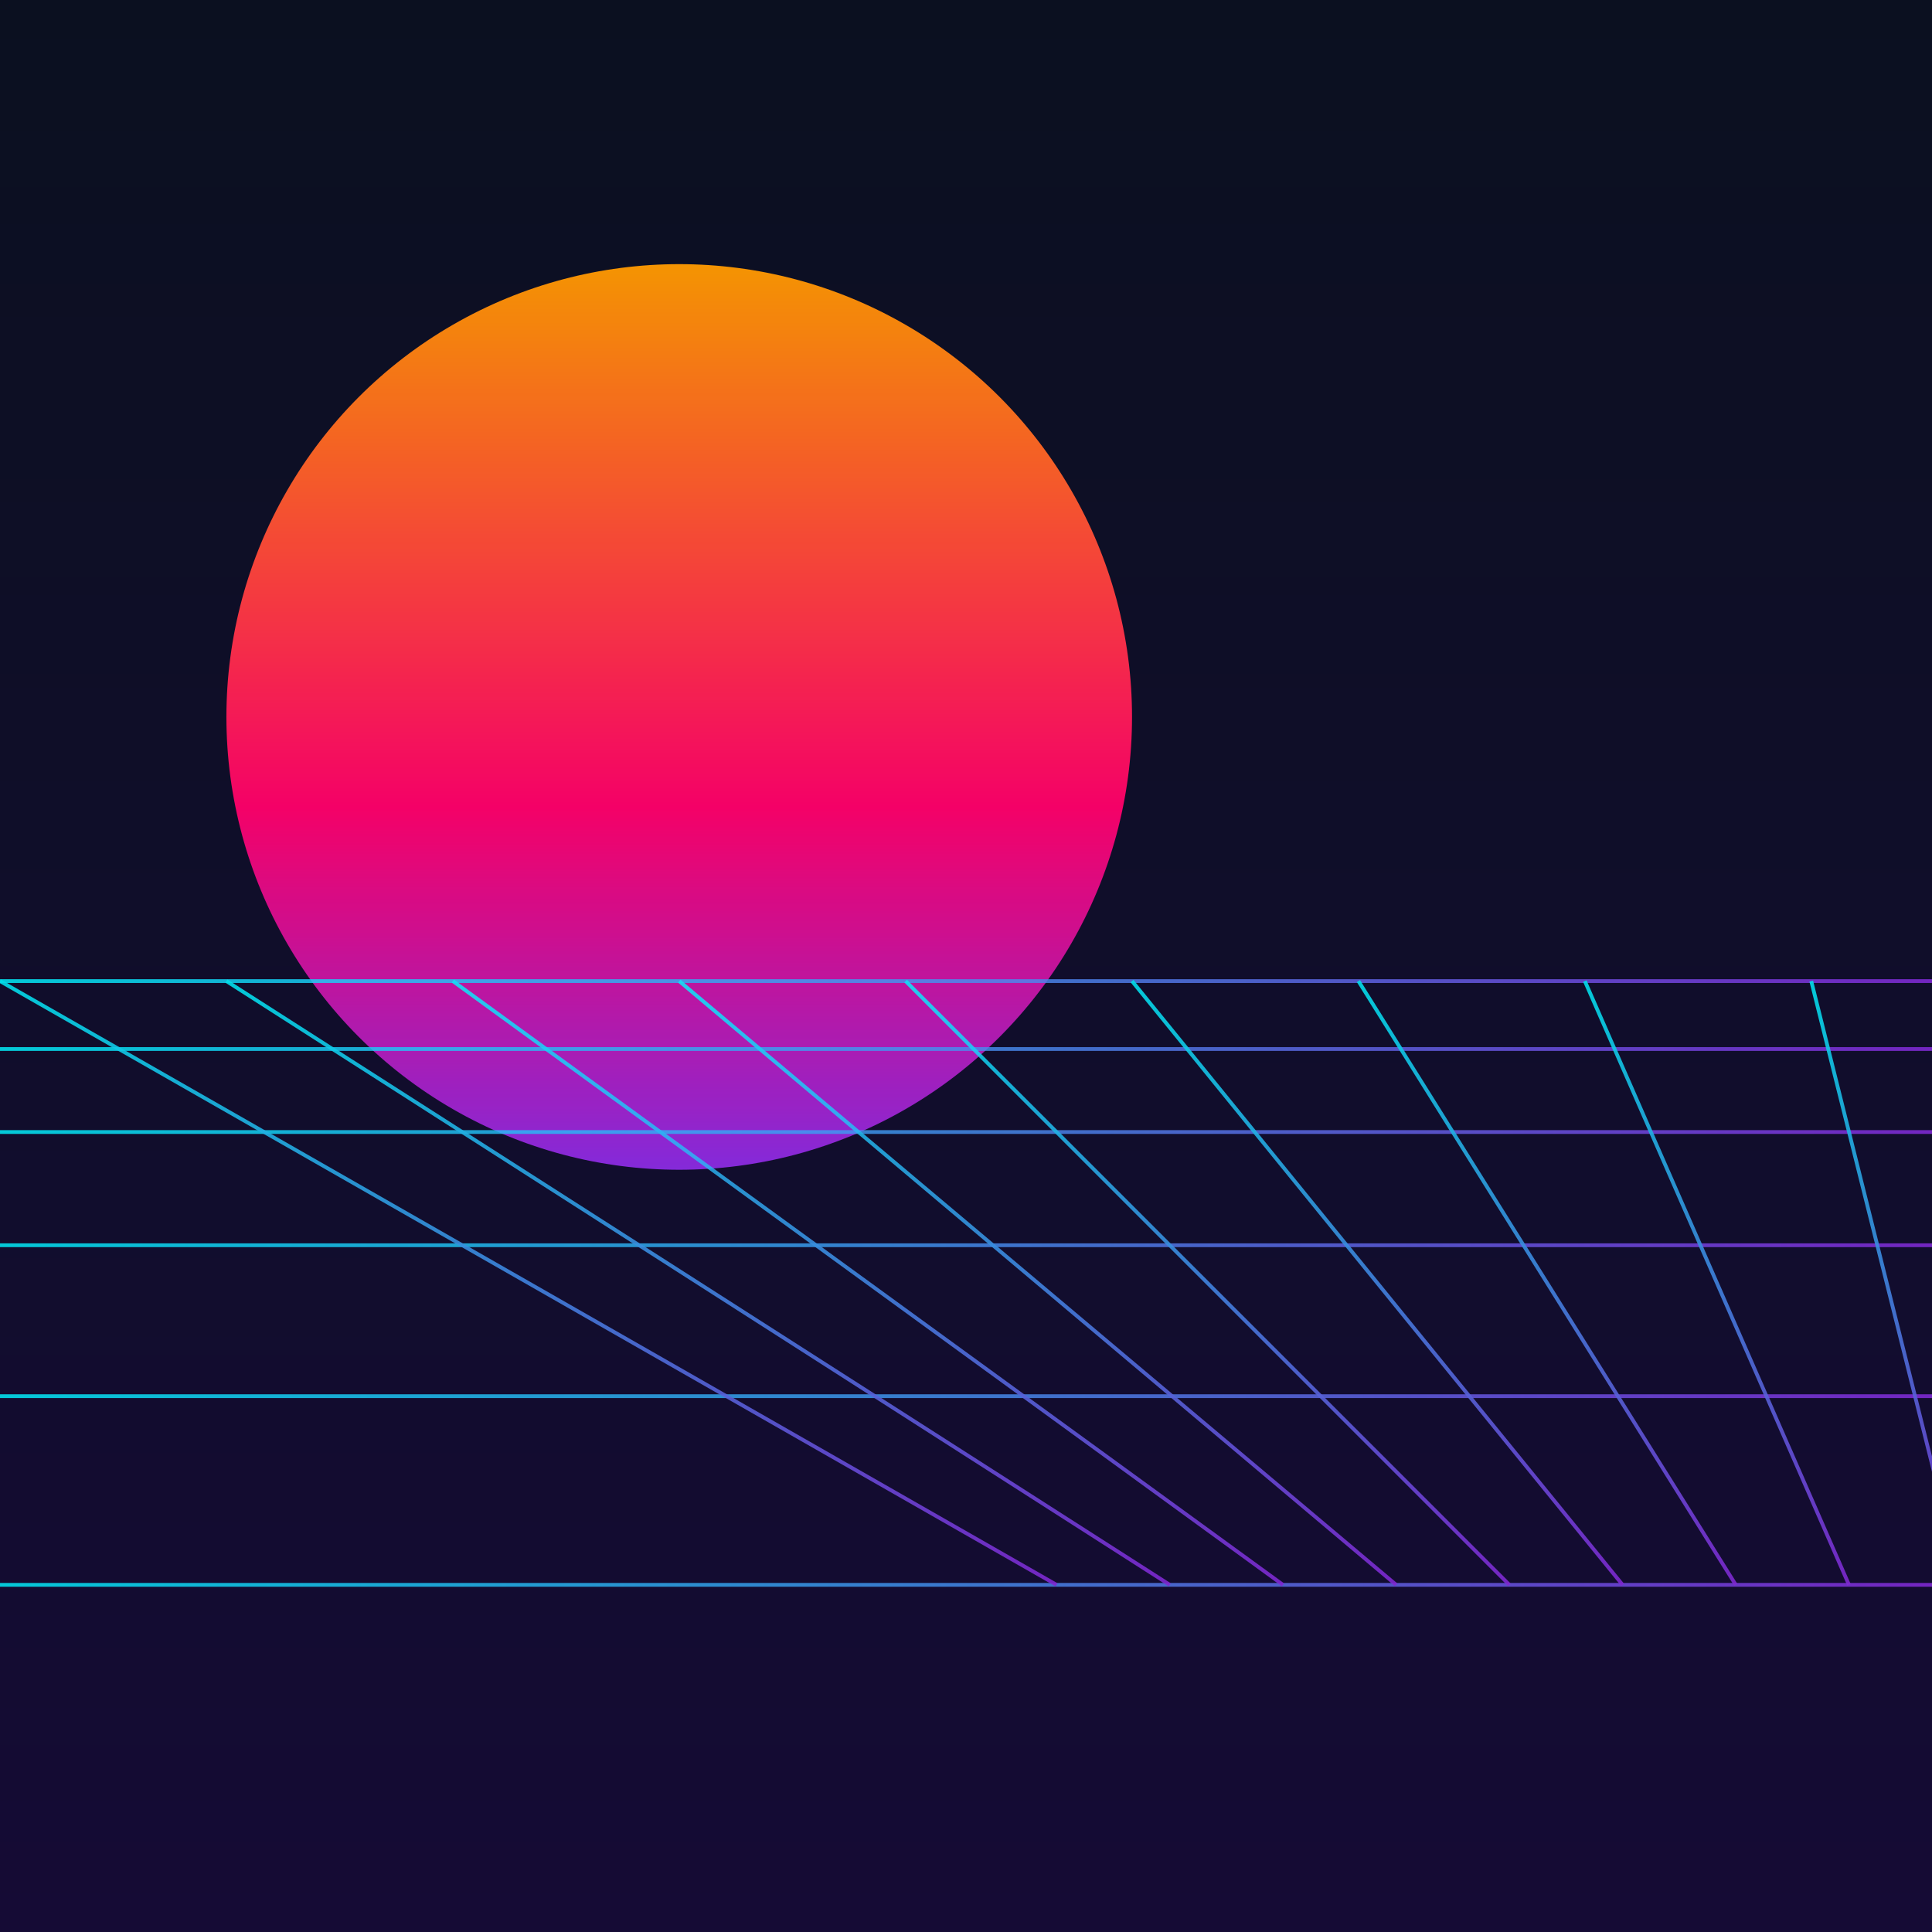 <?xml version="1.0" encoding="UTF-8"?>
<svg xmlns="http://www.w3.org/2000/svg" viewBox="0 0 512 512" role="img" aria-labelledby="title desc">
  <title id="title">Ringside Viewer – Synthwave Icon</title>
  <desc id="desc">Retro sun with stripes over a neon grid in synthwave colors.</desc>

  <defs>
    <!-- Background gradient -->
    <linearGradient id="bg-grad" x1="0" y1="0" x2="0" y2="1">
      <stop offset="0%" stop-color="#0b1020"/>
      <stop offset="100%" stop-color="#150b35"/>
    </linearGradient>

    <!-- Sun gradient -->
    <linearGradient id="sun-grad" x1="0" y1="0" x2="0" y2="1">
      <stop offset="0%" stop-color="#FF9A00"/>
      <stop offset="60%" stop-color="#FF006A"/>
      <stop offset="100%" stop-color="#8A2BE2"/>
    </linearGradient>

    <!-- Outer glow -->
    <filter id="glow" x="-30%" y="-30%" width="160%" height="160%">
      <feGaussianBlur stdDeviation="4" result="b"/>
      <feMerge>
        <feMergeNode in="b"/>
        <feMergeNode in="b"/>
        <feMergeNode in="SourceGraphic"/>
      </feMerge>
    </filter>

    <!-- Stripe mask for the sun -->
    <mask id="sun-stripes">
      <rect x="0" y="0" width="512" height="512" fill="black"/>
      <circle cx="180" cy="190" r="120" fill="white"/>
      <g fill="black">
        <rect x="70" y="170" width="220" height="10"/>
        <rect x="70" y="195" width="220" height="10"/>
        <rect x="70" y="220" width="220" height="10"/>
      </g>
    </mask>

    <linearGradient id="grid-line" x1="0" y1="0" x2="1" y2="0">
      <stop offset="0%" stop-color="#00F5FF" stop-opacity="0.9"/>
      <stop offset="100%" stop-color="#8A2BE2" stop-opacity="0.9"/>
    </linearGradient>
  </defs>

  <!-- Background -->
  <rect x="0" y="0" width="512" height="512" fill="url(#bg-grad)"/>

  <!-- Retro sun with stripes -->
  <g opacity="0.95">
    <circle cx="180" cy="190" r="120" fill="url(#sun-grad)" mask="url(#sun-stripes)" filter="url(#glow)"/>
  </g>

  <!-- Grid floor -->
  <g transform="translate(0,260)" opacity="0.9">
    <!-- Horizontal lines (perspective spacing) -->
    <path d="M0,0 H512 M0,18 H512 M0,40 H512 M0,70 H512 M0,110 H512 M0,160 H512" stroke="url(#grid-line)" stroke-width="1" fill="none"/>
    <!-- Vertical lines (vanishing to a mid-right point) -->
    <g stroke="url(#grid-line)" stroke-width="1">
      <path d="M0,0 L280,160"/>
      <path d="M60,0 L310,160"/>
      <path d="M120,0 L340,160"/>
      <path d="M180,0 L370,160"/>
      <path d="M240,0 L400,160"/>
      <path d="M300,0 L430,160"/>
      <path d="M360,0 L460,160"/>
      <path d="M420,0 L490,160"/>
      <path d="M480,0 L520,160"/>
    </g>
  </g>
</svg>
